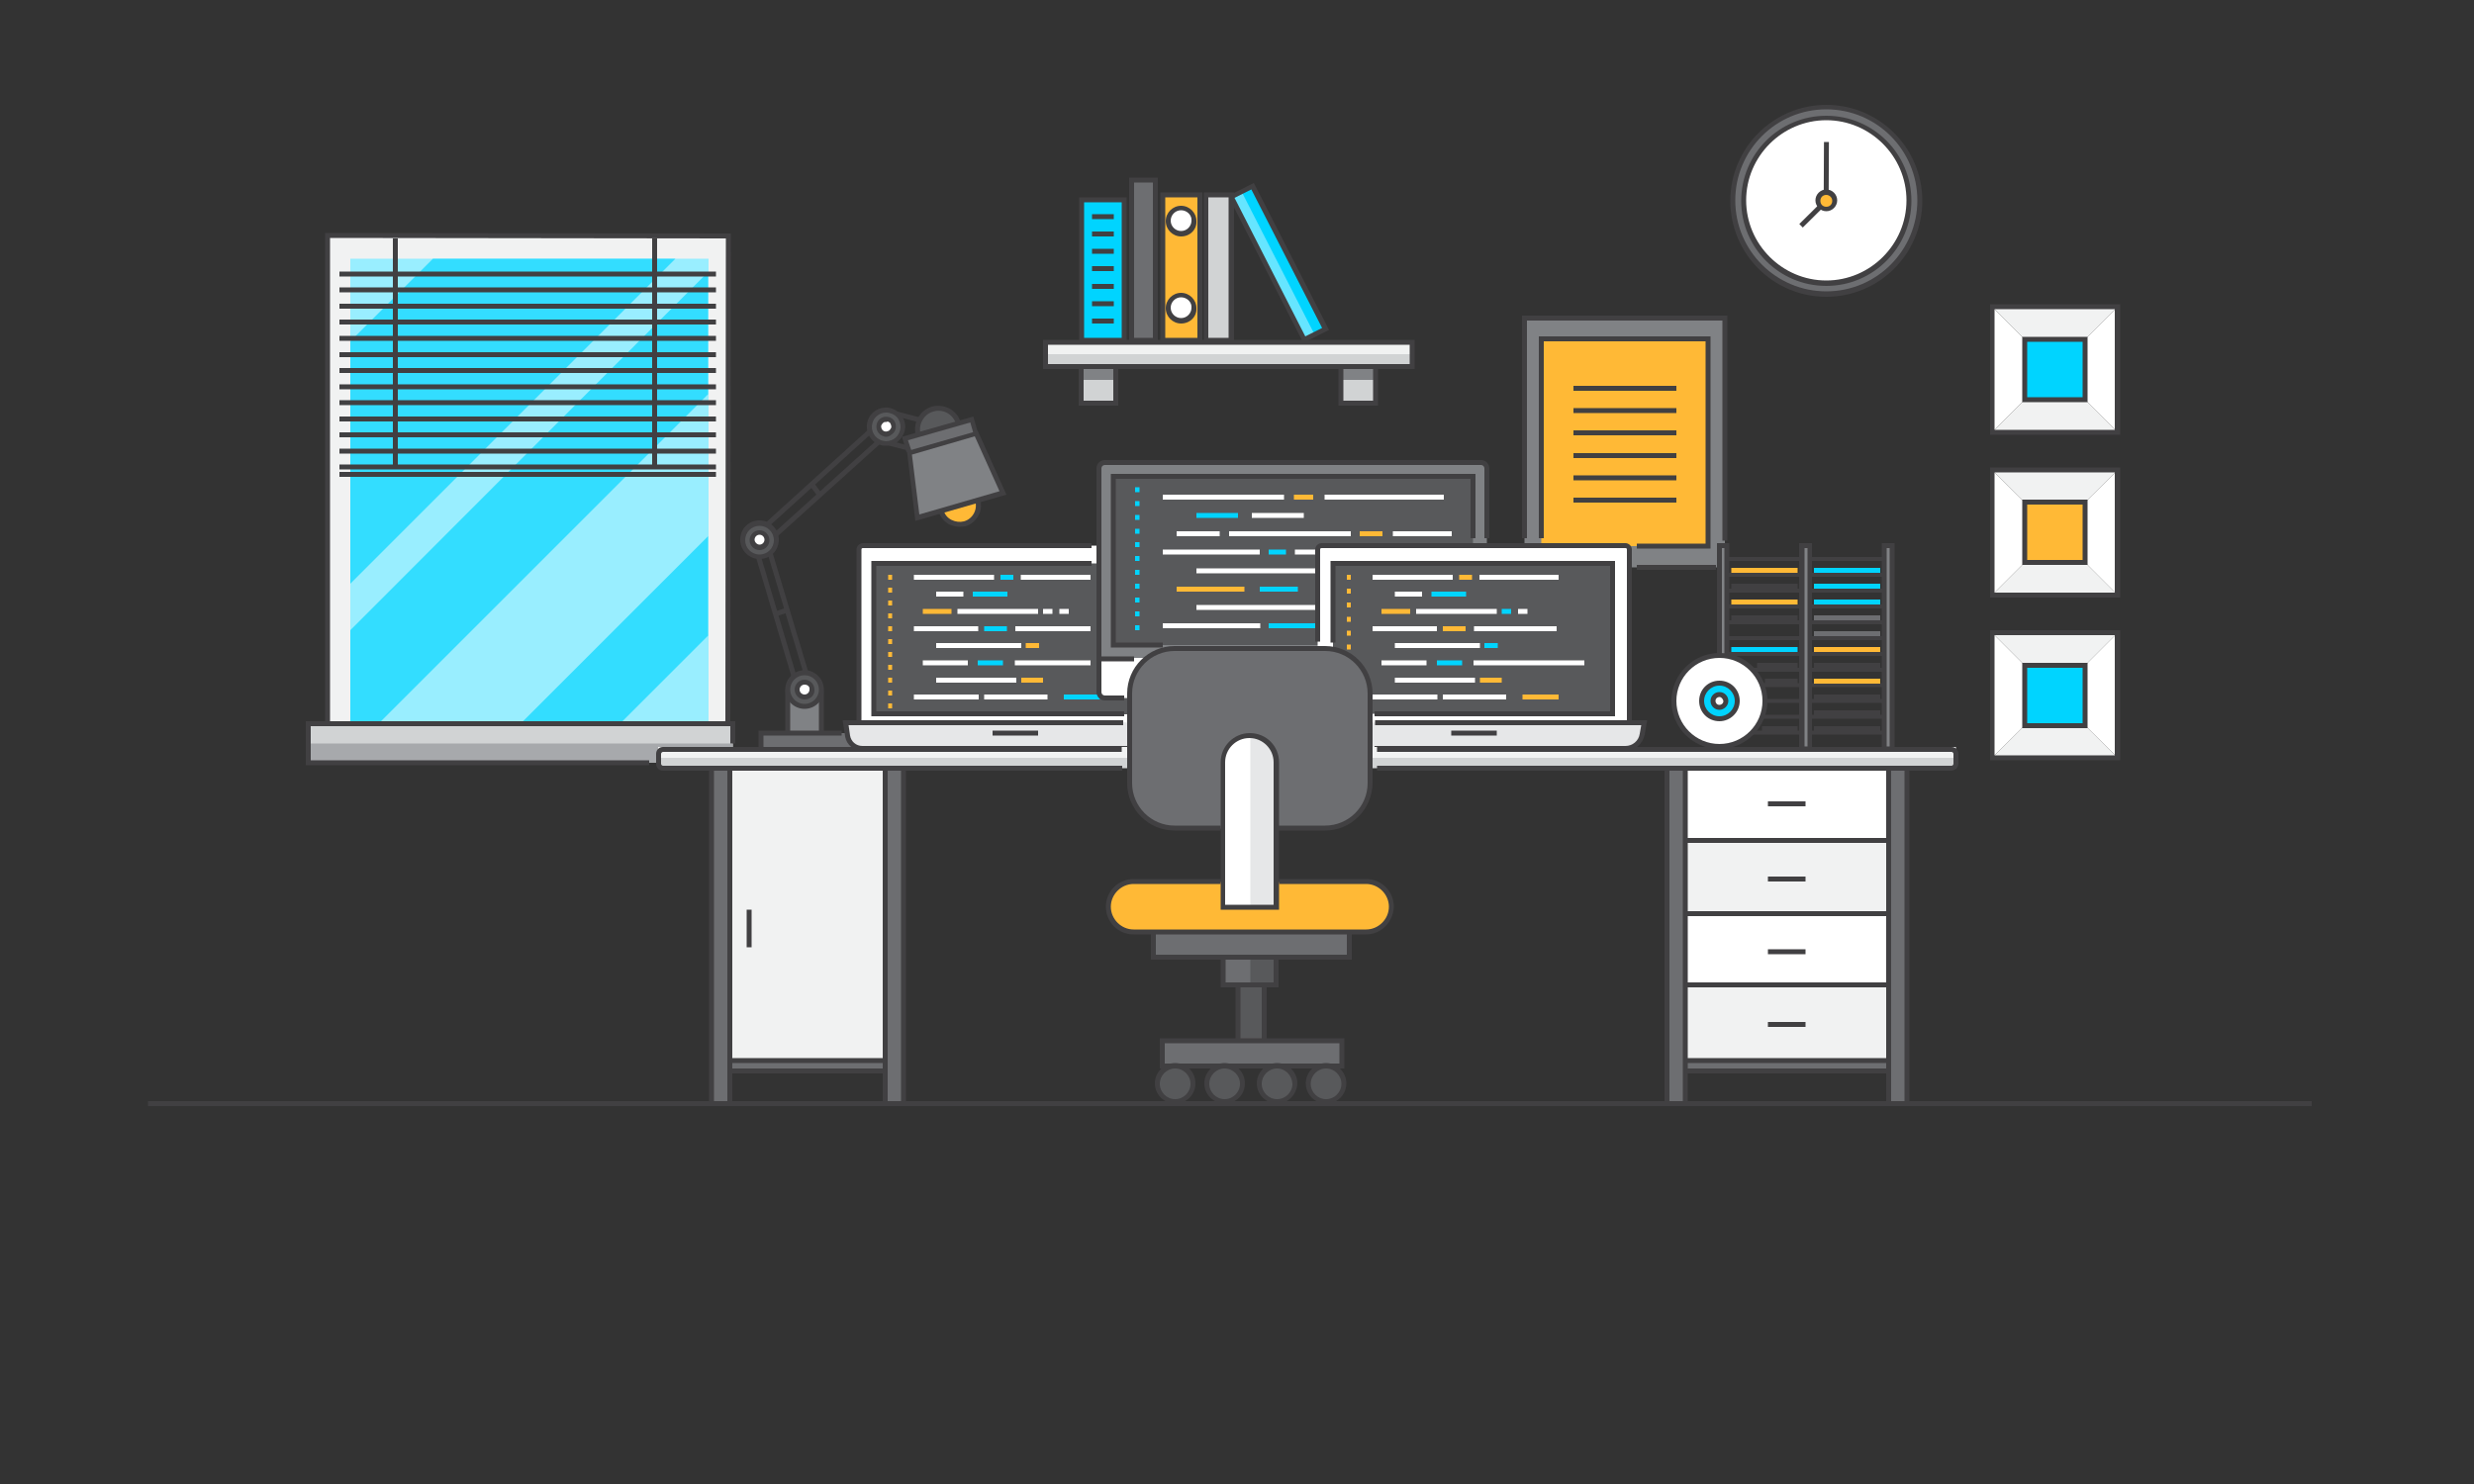 <?xml version="1.0" encoding="utf-8"?>
<!-- Generator: Adobe Illustrator 21.0.0, SVG Export Plug-In . SVG Version: 6.00 Build 0)  -->
<svg version="1.1" xmlns="http://www.w3.org/2000/svg" xmlns:xlink="http://www.w3.org/1999/xlink" x="0px" y="0px"
	 viewBox="0 0 500 300" style="enable-background:new 0 0 500 300;" xml:space="preserve">
<rect x="0" y="0" width="500" height="300" fill="#333333" stroke="none"/>
<style type="text/css">
	.st0{fill:#808285;}
	.st1{fill:#FFB936;}
	.st2{fill:#414042;}
	.st3{fill:#6D6E71;}
	.st4{fill:#58595B;}
	.st5{fill:#FFFFFF;}
	.st6{fill:#E6E7E8;}
	.st7{fill:#00D4FF;}
	.st8{fill:#D1D3D4;}
	.st9{fill:#A7A9AC;}
	.st10{fill:#F1F2F2;}
	.st11{fill:#99EEFF;}
	.st12{fill:#33DDFF;}
	.st13{fill:#66E5FF;}
</style>
<g id="Hardware">
	<g id="bg_1_">
	</g>
	<g id="graphic_1_">
	</g>
	<g id="text_1_">
	</g>
</g>
<g id="Software">
	<g id="bg">
	</g>
	<g id="graphic">
		<g id="XMLID_277_">
			<g>
				<rect x="308.1" y="64.3" class="st0" width="40.5" height="50.4"/>
			</g>
			<g>
				<rect x="311.5" y="68.5" class="st1" width="33.7" height="41.9"/>
			</g>
			<g id="XMLID_295_">
				<rect x="330.8" y="114.2" class="st2" width="16" height="1"/>
			</g>
			<g id="XMLID_285_">
				<polygon class="st2" points="349.1,109.3 348.1,109.3 348.1,64.8 308.6,64.8 308.6,108.8 307.6,108.8 307.6,63.8 349.1,63.8 
									"/>
			</g>
			<g id="XMLID_268_">
				<polygon class="st2" points="345.7,110.9 330.8,110.9 330.8,109.9 344.7,109.9 344.7,69 312,69 312,108.8 311,108.8 311,68 
					345.7,68 				"/>
			</g>
			<g id="XMLID_283_">
				<rect x="318" y="78" class="st2" width="20.8" height="1"/>
			</g>
			<g id="XMLID_282_">
				<rect x="318" y="82.5" class="st2" width="20.8" height="1"/>
			</g>
			<g id="XMLID_281_">
				<rect x="318" y="87" class="st2" width="20.8" height="1"/>
			</g>
			<g id="XMLID_280_">
				<rect x="318" y="91.6" class="st2" width="20.8" height="1"/>
			</g>
			<g id="XMLID_279_">
				<rect x="318" y="96.1" class="st2" width="20.8" height="1"/>
			</g>
			<g id="XMLID_278_">
				<rect x="318" y="100.6" class="st2" width="20.8" height="1"/>
			</g>
		</g>
		<g id="XMLID_120_">
			<g>
				<rect x="159.3" y="137.5" class="st0" width="6.7" height="12.1"/>
			</g>
			<g>
				<rect x="153.8" y="148.2" class="st3" width="18.7" height="2.9"/>
			</g>
			<g id="XMLID_202_">
				<path class="st2" d="M166.5,148.2h-1v-7.9c0-2.1-1.3-3.8-2.9-3.8c-1.6,0-2.9,1.7-2.9,3.8v7.9h-1v-7.9c0-2.6,1.8-4.8,3.9-4.8
					c2.2,0,3.9,2.1,3.9,4.8V148.2z"/>
			</g>
			<g id="XMLID_136_">
				
					<rect x="151.4" y="96.2" transform="matrix(0.741 -0.672 0.672 0.741 -22.114 136.139)" class="st2" width="28" height="1"/>
			</g>
			<g id="XMLID_135_">
				
					<rect x="153.1" y="98.2" transform="matrix(0.743 -0.67 0.67 0.743 -23.067 137.28)" class="st2" width="28" height="1"/>
			</g>
			<g id="XMLID_134_">
				
					<rect x="158.8" y="111.2" transform="matrix(0.958 -0.287 0.287 0.958 -28.881 51.028)" class="st2" width="1" height="25.3"/>
			</g>
			<g id="XMLID_133_">
				
					<rect x="156.3" y="112" transform="matrix(0.959 -0.285 0.285 0.959 -29.015 49.811)" class="st2" width="1" height="25.4"/>
			</g>
			<g id="XMLID_790_">
				<g>
					<circle class="st1" cx="194" cy="102.1" r="3.9"/>
				</g>
				<g>
					<circle class="st4" cx="189.7" cy="86.6" r="4.2"/>
				</g>
				<g>
					<polygon class="st3" points="196.4,84.8 182.9,88.7 183.8,92.1 197.6,88.5 					"/>
				</g>
				<g>
					<polygon class="st0" points="183.7,91.3 185.4,104.6 202.7,99.6 197.2,87.4 					"/>
				</g>
				<g id="XMLID_132_">
					<path class="st2" d="M193.9,106.5c-0.7,0-1.4-0.2-2.1-0.5c-1-0.6-1.8-1.5-2.1-2.6l1-0.3c0.2,0.9,0.8,1.6,1.6,2
						c0.8,0.4,1.7,0.5,2.5,0.3c1.8-0.5,2.8-2.4,2.3-4.1l1-0.3c0.3,1.1,0.2,2.3-0.4,3.3c-0.6,1-1.5,1.8-2.6,2.1
						C194.8,106.4,194.3,106.5,193.9,106.5z"/>
				</g>
				<g id="XMLID_131_">
					<polygon class="st2" points="183.2,91.4 182.3,88.3 196.7,84.2 197.6,87.3 196.7,87.5 196.1,85.4 183.5,89 184.2,91.1 					"/>
				</g>
				<g id="XMLID_130_">
					<path class="st2" d="M185,105.3l-1.7-14.1l14.3-4.1l5.8,12.9L185,105.3z M184.3,91.9l1.5,12.1l16.2-4.7l-5-11.1L184.3,91.9z"/>
				</g>
				<g id="XMLID_129_">
					<path class="st2" d="M185.1,88.1c-0.3-1.2-0.2-2.5,0.4-3.6c0.6-1.1,1.6-1.9,2.8-2.3c1.2-0.3,2.5-0.2,3.6,0.4
						c1.1,0.6,1.9,1.6,2.3,2.8l-1,0.3c-0.6-2-2.6-3.1-4.6-2.5c-1,0.3-1.7,0.9-2.2,1.8c-0.5,0.9-0.6,1.9-0.3,2.8L185.1,88.1z"/>
				</g>
			</g>
			<g id="XMLID_409_">
				
					<ellipse transform="matrix(0.251 -0.968 0.968 0.251 50.639 237.961)" class="st4" cx="179.1" cy="86.3" rx="3.4" ry="3.4"/>
			</g>
			<g id="XMLID_408_">
				<circle class="st4" cx="153.5" cy="109.1" r="3.4"/>
			</g>
			<g id="XMLID_406_">
				<circle class="st4" cx="162.6" cy="139.4" r="3.4"/>
			</g>
			<g id="XMLID_128_">
				<path class="st2" d="M179.1,90.1c-0.3,0-0.7,0-1-0.1c-2.1-0.5-3.3-2.7-2.8-4.7c0.5-2.1,2.7-3.3,4.7-2.8c1,0.3,1.8,0.9,2.4,1.8
					c0.5,0.9,0.7,1.9,0.4,2.9c-0.3,1-0.9,1.8-1.8,2.4C180.4,90,179.8,90.1,179.1,90.1z M179.1,83.4c-1.3,0-2.5,0.9-2.8,2.2
					c-0.4,1.5,0.5,3.1,2.1,3.5c1.5,0.4,3.1-0.5,3.5-2.1l0,0c0.2-0.7,0.1-1.5-0.3-2.2c-0.4-0.7-1-1.1-1.8-1.3
					C179.5,83.4,179.3,83.4,179.1,83.4z"/>
			</g>
			<g id="XMLID_412_">
				<ellipse transform="matrix(0.251 -0.968 0.968 0.251 50.632 237.954)" class="st5" cx="179.1" cy="86.3" rx="1.5" ry="1.5"/>
			</g>
			<g id="XMLID_411_">
				<circle class="st5" cx="153.5" cy="109.1" r="1.5"/>
			</g>
			<g id="XMLID_410_">
				<circle class="st5" cx="162.6" cy="139.4" r="1.5"/>
			</g>
			<g id="XMLID_816_">
				<path class="st2" d="M179.1,88.3c-0.2,0-0.3,0-0.5-0.1c-1.1-0.3-1.7-1.4-1.4-2.5c0.1-0.5,0.5-1,0.9-1.2c0.5-0.3,1-0.3,1.5-0.2
					c0.5,0.1,1,0.5,1.2,0.9c0.3,0.5,0.3,1,0.2,1.5c-0.1,0.5-0.5,1-0.9,1.2C179.8,88.2,179.4,88.3,179.1,88.3z M179.1,85.3
					c-0.2,0-0.4,0-0.5,0.1c-0.2,0.1-0.4,0.4-0.5,0.6c-0.1,0.5,0.2,1.1,0.7,1.2c0.3,0.1,0.5,0,0.8-0.1c0.2-0.1,0.4-0.4,0.5-0.6
					c0.1-0.3,0-0.5-0.1-0.8s-0.4-0.4-0.6-0.5C179.2,85.3,179.2,85.3,179.1,85.3z"/>
			</g>
			<g id="XMLID_204_">
				<path class="st2" d="M153.5,113c-2.1,0-3.9-1.7-3.9-3.9s1.7-3.9,3.9-3.9c2.1,0,3.9,1.7,3.9,3.9S155.7,113,153.5,113z
					 M153.5,106.3c-1.6,0-2.9,1.3-2.9,2.9c0,1.6,1.3,2.9,2.9,2.9c1.6,0,2.9-1.3,2.9-2.9C156.4,107.6,155.1,106.3,153.5,106.3z"/>
			</g>
			<g id="XMLID_203_">
				<path class="st2" d="M153.5,111.2c-1.1,0-2-0.9-2-2s0.9-2,2-2c1.1,0,2,0.9,2,2S154.6,111.2,153.5,111.2z M153.5,108.1
					c-0.6,0-1,0.5-1,1s0.5,1,1,1c0.6,0,1-0.5,1-1S154.1,108.1,153.5,108.1z"/>
			</g>
			<g id="XMLID_201_">
				<path class="st2" d="M162.6,143.3c-2.1,0-3.9-1.7-3.9-3.9c0-2.1,1.7-3.9,3.9-3.9c2.1,0,3.9,1.7,3.9,3.9
					C166.5,141.5,164.8,143.3,162.6,143.3z M162.6,136.5c-1.6,0-2.9,1.3-2.9,2.9c0,1.6,1.3,2.9,2.9,2.9c1.6,0,2.9-1.3,2.9-2.9
					C165.5,137.8,164.2,136.5,162.6,136.5z"/>
			</g>
			<g id="XMLID_127_">
				<path class="st2" d="M162.6,141.4c-1.1,0-2-0.9-2-2c0-1.1,0.9-2,2-2c1.1,0,2,0.9,2,2C164.7,140.5,163.8,141.4,162.6,141.4z
					 M162.6,138.4c-0.6,0-1,0.5-1,1c0,0.6,0.5,1,1,1c0.6,0,1-0.5,1-1C163.7,138.8,163.2,138.4,162.6,138.4z"/>
			</g>
			<g id="XMLID_126_">
				
					<rect x="164.3" y="97.7" transform="matrix(0.799 -0.602 0.602 0.799 -26.394 119.097)" class="st2" width="1" height="2.6"/>
			</g>
			<g id="XMLID_125_">
				
					<rect x="156.9" y="123.2" transform="matrix(0.945 -0.326 0.326 0.945 -31.715 58.33)" class="st2" width="2.4" height="1"/>
			</g>
			<g id="XMLID_124_">
				<polygon class="st2" points="154.3,151 153.3,151 153.3,147.7 170.1,147.7 170.1,148.7 154.3,148.7 				"/>
			</g>
			<g id="XMLID_123_">
				
					<rect x="181.1" y="88.1" transform="matrix(0.251 -0.968 0.968 0.251 48.883 243.263)" class="st2" width="1" height="3.8"/>
			</g>
			<g id="XMLID_122_">
				<rect x="183.1" y="81.9" transform="matrix(0.251 -0.968 0.968 0.251 55.919 240.869)" class="st2" width="1" height="4.7"/>
			</g>
		</g>
		<g id="XMLID_61_">
			<g>
				<path class="st5" d="M174.4,110.3c-0.4,0-0.8,0.4-0.8,0.8v35l60,0.1v-35.9H174.4z"/>
			</g>
			<g>
				<rect x="176.6" y="113.9" class="st4" width="52.5" height="30.5"/>
			</g>
			<g id="XMLID_60_">
				<polygon class="st2" points="227.2,144.8 176.1,144.8 176.1,113.4 220.6,113.4 220.6,114.4 177.1,114.4 177.1,143.8 
					227.2,143.8 				"/>
			</g>
			<g>
				<path class="st6" d="M230,146.1h-59.1l0.4,2.7c0.2,1.5,1.5,2.5,3,2.5h55.8L230,146.1z"/>
			</g>
			<g id="XMLID_45_">
				<path class="st2" d="M228.6,151.8h-54.3c-1.7,0-3.2-1.2-3.5-2.9l-0.5-3.3H227v1h-55.5l0.3,2.1c0.2,1.2,1.2,2.1,2.5,2.1h54.3
					V151.8z"/>
			</g>
			<g id="XMLID_44_">
				<rect x="184.7" y="116.2" class="st5" width="16.2" height="1"/>
			</g>
			<g id="XMLID_43_">
				<rect x="202.2" y="116.2" class="st7" width="2.6" height="1"/>
			</g>
			<g id="XMLID_42_">
				<rect x="206.3" y="116.2" class="st5" width="14.1" height="1"/>
			</g>
			<g id="XMLID_41_">
				<rect x="189.2" y="119.6" class="st5" width="5.5" height="1"/>
			</g>
			<g id="XMLID_40_">
				<rect x="196.6" y="119.6" class="st7" width="7" height="1"/>
			</g>
			<g id="XMLID_39_">
				<rect x="186.5" y="123.1" class="st1" width="5.8" height="1"/>
			</g>
			<g id="XMLID_38_">
				<rect x="193.5" y="123.1" class="st5" width="16.3" height="1"/>
			</g>
			<g id="XMLID_37_">
				<rect x="210.8" y="123.1" class="st5" width="1.9" height="1"/>
			</g>
			<g id="XMLID_36_">
				<rect x="214.1" y="123.1" class="st5" width="1.9" height="1"/>
			</g>
			<g id="XMLID_35_">
				<rect x="184.7" y="126.6" class="st5" width="13" height="1"/>
			</g>
			<g id="XMLID_34_">
				<rect x="198.9" y="126.6" class="st7" width="4.6" height="1"/>
			</g>
			<g id="XMLID_104_">
				<rect x="205.2" y="126.6" class="st5" width="15.2" height="1"/>
			</g>
			<g id="XMLID_103_">
				<rect x="186.5" y="133.5" class="st5" width="9.1" height="1"/>
			</g>
			<g id="XMLID_102_">
				<rect x="197.6" y="133.5" class="st7" width="5.1" height="1"/>
			</g>
			<g id="XMLID_31_">
				<rect x="205.1" y="133.5" class="st5" width="15.3" height="1"/>
			</g>
			<g id="XMLID_29_">
				<rect x="189.2" y="137" class="st5" width="16.2" height="1"/>
			</g>
			<g id="XMLID_28_">
				<rect x="206.4" y="137" class="st1" width="4.4" height="1"/>
			</g>
			<g id="XMLID_27_">
				<rect x="189.2" y="130" class="st5" width="17.2" height="1"/>
			</g>
			<g id="XMLID_26_">
				<rect x="207.3" y="130" class="st1" width="2.7" height="1"/>
			</g>
			<g id="XMLID_25_">
				<rect x="184.7" y="140.4" class="st5" width="13.1" height="1"/>
			</g>
			<g id="XMLID_24_">
				<rect x="198.9" y="140.4" class="st5" width="12.8" height="1"/>
			</g>
			<g id="XMLID_23_">
				<rect x="215" y="140.4" class="st7" width="7.3" height="1"/>
			</g>
			<g id="XMLID_21_">
				<rect x="200.6" y="147.7" class="st2" width="9.2" height="1"/>
			</g>
			<g id="XMLID_20_">
				<path class="st2" d="M174.1,146.1h-1v-35c0-0.7,0.6-1.3,1.3-1.3h46.2v1h-46.2c-0.2,0-0.3,0.1-0.3,0.3V146.1z"/>
			</g>
			<g id="XMLID_91_">
				<rect x="179.5" y="116.2" class="st1" width="0.8" height="1"/>
			</g>
			<g id="XMLID_90_">
				<rect x="179.5" y="118.8" class="st1" width="0.8" height="1"/>
			</g>
			<g id="XMLID_19_">
				<rect x="179.5" y="121.4" class="st1" width="0.8" height="1"/>
			</g>
			<g id="XMLID_88_">
				<rect x="179.5" y="124" class="st1" width="0.8" height="1"/>
			</g>
			<g id="XMLID_87_">
				<rect x="179.5" y="126.6" class="st1" width="0.8" height="1"/>
			</g>
			<g id="XMLID_86_">
				<rect x="179.5" y="129.2" class="st1" width="0.8" height="1"/>
			</g>
			<g id="XMLID_85_">
				<rect x="179.5" y="131.8" class="st1" width="0.8" height="1"/>
			</g>
			<g id="XMLID_18_">
				<rect x="179.5" y="134.4" class="st1" width="0.8" height="1"/>
			</g>
			<g id="XMLID_67_">
				<rect x="179.5" y="137" class="st1" width="0.8" height="1"/>
			</g>
			<g id="XMLID_17_">
				<rect x="179.5" y="139.6" class="st1" width="0.8" height="1"/>
			</g>
			<g id="XMLID_62_">
				<rect x="179.5" y="142.2" class="st1" width="0.8" height="1"/>
			</g>
		</g>
		<g id="XMLID_156_">
			<g>
				<path class="st5" d="M246,141.1h-22c-1,0-1.8-0.8-1.8-1.8v-6.1H246V141.1z"/>
			</g>
			<g>
				<path class="st0" d="M299.3,93.4h-76c-0.7,0-1.2,0.6-1.2,1.2v37.2c0,0.7,0.6,1.2,1.2,1.2h4.9h72.3V94.7
					C300.6,94,300,93.4,299.3,93.4z"/>
			</g>
			<g>
				<polygon class="st4" points="225,96.3 225,130.4 235,130.4 297.7,130.4 297.7,96.3 				"/>
			</g>
			<g id="XMLID_16_">
				<polygon class="st2" points="235,130.9 224.5,130.9 224.5,95.8 298.2,95.8 298.2,108.8 297.2,108.8 297.2,96.8 225.5,96.8 
					225.5,129.9 235,129.9 				"/>
			</g>
			<g id="XMLID_15_">
				<path class="st2" d="M227.2,141.6h-3.9c-1,0-1.7-0.8-1.7-1.7V94.7c0-1,0.8-1.7,1.7-1.7h76c1,0,1.7,0.8,1.7,1.7v14.1h-1V94.7
					c0-0.4-0.3-0.7-0.7-0.7h-76c-0.4,0-0.7,0.3-0.7,0.7v45.2c0,0.4,0.3,0.7,0.7,0.7h3.9V141.6z"/>
			</g>
			<g id="XMLID_157_">
				<rect x="222.1" y="132.7" class="st2" width="7.1" height="1"/>
			</g>
		</g>
		<g id="XMLID_48_">
			<g id="XMLID_83_">
				<rect x="235" y="100" class="st5" width="24.5" height="1"/>
			</g>
			<g id="XMLID_82_">
				<rect x="261.5" y="100" class="st1" width="3.9" height="1"/>
			</g>
			<g id="XMLID_81_">
				<rect x="267.7" y="100" class="st5" width="24.1" height="1"/>
			</g>
			<g id="XMLID_80_">
				<rect x="241.8" y="103.7" class="st7" width="8.4" height="1"/>
			</g>
			<g id="XMLID_14_">
				<rect x="253" y="103.7" class="st5" width="10.5" height="1"/>
			</g>
			<g id="XMLID_13_">
				<rect x="237.8" y="107.4" class="st5" width="8.7" height="1"/>
			</g>
			<g id="XMLID_12_">
				<rect x="248.4" y="107.4" class="st5" width="24.6" height="1"/>
			</g>
			<g id="XMLID_11_">
				<rect x="274.8" y="107.4" class="st1" width="4.6" height="1"/>
			</g>
			<g id="XMLID_10_">
				<rect x="281.5" y="107.4" class="st5" width="11.9" height="1"/>
			</g>
			<g id="XMLID_74_">
				<rect x="235" y="111.1" class="st5" width="19.6" height="1"/>
			</g>
			<g id="XMLID_73_">
				<rect x="256.4" y="111.1" class="st7" width="3.5" height="1"/>
			</g>
			<g id="XMLID_72_">
				<rect x="261.7" y="111.1" class="st5" width="4.8" height="1"/>
			</g>
			<g id="XMLID_71_">
				<rect x="237.8" y="118.6" class="st1" width="13.7" height="1"/>
			</g>
			<g id="XMLID_70_">
				<rect x="254.6" y="118.6" class="st7" width="7.7" height="1"/>
			</g>
			<g id="XMLID_69_">
				<rect x="265.8" y="118.6" class="st5" width="2" height="1"/>
			</g>
			<g id="XMLID_68_">
				<rect x="241.8" y="122.3" class="st5" width="24.5" height="1"/>
			</g>
			<g id="XMLID_66_">
				<rect x="241.8" y="114.9" class="st5" width="25.9" height="1"/>
			</g>
			<g id="XMLID_64_">
				<rect x="235" y="126" class="st5" width="19.7" height="1"/>
			</g>
			<g id="XMLID_63_">
				<rect x="256.4" y="126" class="st7" width="10.4" height="1"/>
			</g>
			<g id="XMLID_9_">
				<rect x="229.4" y="98.5" class="st7" width="0.9" height="1"/>
			</g>
			<g id="XMLID_58_">
				<rect x="229.4" y="101.3" class="st7" width="0.9" height="1"/>
			</g>
			<g id="XMLID_57_">
				<rect x="229.4" y="104.1" class="st7" width="0.9" height="1"/>
			</g>
			<g id="XMLID_56_">
				<rect x="229.4" y="106.9" class="st7" width="0.9" height="1"/>
			</g>
			<g id="XMLID_55_">
				<rect x="229.4" y="109.6" class="st7" width="0.9" height="1"/>
			</g>
			<g id="XMLID_54_">
				<rect x="229.4" y="112.4" class="st7" width="0.9" height="1"/>
			</g>
			<g id="XMLID_53_">
				<rect x="229.4" y="115.2" class="st7" width="0.9" height="1"/>
			</g>
			<g id="XMLID_52_">
				<rect x="229.4" y="118" class="st7" width="0.9" height="1"/>
			</g>
			<g id="XMLID_51_">
				<rect x="229.4" y="120.8" class="st7" width="0.9" height="1"/>
			</g>
			<g id="XMLID_50_">
				<rect x="229.4" y="123.6" class="st7" width="0.9" height="1"/>
			</g>
			<g id="XMLID_49_">
				<rect x="229.4" y="126.4" class="st7" width="0.9" height="1"/>
			</g>
		</g>
		<g id="XMLID_163_">
			<g>
				<path class="st5" d="M328.5,110.3h-61.4c-0.4,0-0.8,0.4-0.8,0.8v35.1l63-0.1v-35C329.3,110.7,328.9,110.3,328.5,110.3z"/>
			</g>
			<g>
				<polygon class="st4" points="269.4,113.9 269.4,131.4 276.8,144.3 325.9,144.3 325.9,113.9 				"/>
			</g>
			<g id="XMLID_351_">
				<polygon class="st2" points="326.4,144.8 277.8,144.8 277.8,143.8 325.4,143.8 325.4,114.4 269.9,114.4 269.9,129.9 
					268.9,129.9 268.9,113.4 326.4,113.4 				"/>
			</g>
			<g>
				<path class="st6" d="M276.8,146.1l-0.1,5.2h51.7c1.7,0,3.1-1.2,3.4-2.9l0.4-2.3H276.8z"/>
			</g>
			<g id="XMLID_199_">
				<path class="st2" d="M328.5,151.8h-50.7v-1h50.7c1.4,0,2.7-1,2.9-2.5l0.3-1.7h-53.8v-1h55l-0.5,2.9
					C332,150.4,330.4,151.8,328.5,151.8z"/>
			</g>
			<g id="XMLID_8_">
				<rect x="277.4" y="116.2" class="st5" width="16.2" height="1"/>
			</g>
			<g id="XMLID_197_">
				<rect x="294.9" y="116.2" class="st1" width="2.6" height="1"/>
			</g>
			<g id="XMLID_196_">
				<rect x="299" y="116.2" class="st5" width="16" height="1"/>
			</g>
			<g id="XMLID_195_">
				<rect x="281.9" y="119.6" class="st5" width="5.5" height="1"/>
			</g>
			<g id="XMLID_194_">
				<rect x="289.3" y="119.6" class="st7" width="7" height="1"/>
			</g>
			<g id="XMLID_193_">
				<rect x="279.2" y="123.1" class="st1" width="5.8" height="1"/>
			</g>
			<g id="XMLID_192_">
				<rect x="286.2" y="123.1" class="st5" width="16.3" height="1"/>
			</g>
			<g id="XMLID_191_">
				<rect x="303.5" y="123.1" class="st7" width="1.9" height="1"/>
			</g>
			<g id="XMLID_190_">
				<rect x="306.8" y="123.1" class="st5" width="1.9" height="1"/>
			</g>
			<g id="XMLID_189_">
				<rect x="277.4" y="126.6" class="st5" width="13" height="1"/>
			</g>
			<g id="XMLID_188_">
				<rect x="291.6" y="126.6" class="st1" width="4.6" height="1"/>
			</g>
			<g id="XMLID_187_">
				<rect x="297.9" y="126.6" class="st5" width="16.7" height="1"/>
			</g>
			<g id="XMLID_186_">
				<rect x="279.2" y="133.5" class="st5" width="9.1" height="1"/>
			</g>
			<g id="XMLID_185_">
				<rect x="290.4" y="133.5" class="st7" width="5.1" height="1"/>
			</g>
			<g id="XMLID_184_">
				<rect x="297.8" y="133.5" class="st5" width="22.4" height="1"/>
			</g>
			<g id="XMLID_183_">
				<rect x="281.9" y="137" class="st5" width="16.2" height="1"/>
			</g>
			<g id="XMLID_182_">
				<rect x="299.1" y="137" class="st1" width="4.4" height="1"/>
			</g>
			<g id="XMLID_2_">
				<rect x="281.9" y="130" class="st5" width="17.2" height="1"/>
			</g>
			<g id="XMLID_180_">
				<rect x="300" y="130" class="st7" width="2.7" height="1"/>
			</g>
			<g id="XMLID_179_">
				<rect x="277.4" y="140.4" class="st5" width="13.1" height="1"/>
			</g>
			<g id="XMLID_178_">
				<rect x="291.6" y="140.4" class="st5" width="12.8" height="1"/>
			</g>
			<g id="XMLID_177_">
				<rect x="307.7" y="140.4" class="st1" width="7.3" height="1"/>
			</g>
			<g id="XMLID_176_">
				<rect x="293.3" y="147.7" class="st2" width="9.2" height="1"/>
			</g>
			<g id="XMLID_175_">
				<path class="st2" d="M329.8,146.1h-1v-35c0-0.2-0.1-0.3-0.3-0.3h-61.4c-0.2,0-0.3,0.1-0.3,0.3v18.6h-1v-18.6
					c0-0.7,0.6-1.3,1.3-1.3h61.4c0.7,0,1.3,0.6,1.3,1.3V146.1z"/>
			</g>
			<g id="XMLID_1_">
				<rect x="272.2" y="116.2" class="st1" width="0.8" height="1"/>
			</g>
			<g id="XMLID_173_">
				<rect x="272.2" y="119" class="st1" width="0.8" height="1"/>
			</g>
			<g id="XMLID_172_">
				<rect x="272.2" y="121.8" class="st1" width="0.8" height="1"/>
			</g>
			<g id="XMLID_171_">
				<rect x="272.2" y="124.7" class="st1" width="0.8" height="1"/>
			</g>
			<g id="XMLID_170_">
				<rect x="272.2" y="127.5" class="st1" width="0.8" height="1"/>
			</g>
			<g id="XMLID_169_">
				<rect x="272.2" y="130.3" class="st1" width="0.8" height="1"/>
			</g>
			<g id="XMLID_407_">
				<rect x="272.2" y="133.2" class="st1" width="0.8" height="1"/>
			</g>
		</g>
		<g id="XMLID_137_">
			<g>
				<rect x="62.3" y="146.3" class="st8" width="85.8" height="7.9"/>
			</g>
			<g>
				<rect x="62.3" y="150.3" class="st9" width="85.8" height="3.9"/>
			</g>
			<g>
				<polygon class="st10" points="66.2,47.6 66.2,146.3 147.1,146.3 147.2,47.7 				"/>
			</g>
			<g>
				<rect x="70.8" y="52.3" class="st11" width="72.4" height="94"/>
			</g>
			<g>
				<g>
					<polygon class="st12" points="143.1,128.5 143.1,108.4 105.2,146.3 125.3,146.3 					"/>
				</g>
				<g>
					<polygon class="st12" points="143.1,55 70.8,127.4 70.8,146.3 76.5,146.3 143.1,79.7 					"/>
				</g>
				<g>
					<polygon class="st12" points="87.5,52.3 70.8,69 70.8,118 136.5,52.3 					"/>
				</g>
			</g>
			<g id="XMLID_321_">
				<polygon class="st2" points="66.7,146.3 65.7,146.3 65.7,47.1 147.7,47.2 147.6,146.1 146.6,146.1 146.7,48.2 66.7,48.1 				"/>
			</g>
			<g id="XMLID_270_">
				<rect x="68.6" y="54.9" class="st2" width="76.1" height="1"/>
			</g>
			<g id="XMLID_269_">
				<rect x="68.6" y="58.1" class="st2" width="76.1" height="1"/>
			</g>
			<g id="XMLID_271_">
				<rect x="68.6" y="61.4" class="st2" width="76.1" height="1"/>
			</g>
			<g id="XMLID_273_">
				<rect x="68.6" y="64.6" class="st2" width="76.1" height="1"/>
			</g>
			<g id="XMLID_274_">
				<rect x="68.6" y="67.9" class="st2" width="76.1" height="1"/>
			</g>
			<g id="XMLID_276_">
				<rect x="68.6" y="71.2" class="st2" width="76.1" height="1"/>
			</g>
			<g id="XMLID_286_">
				<rect x="68.6" y="74.4" class="st2" width="76.1" height="1"/>
			</g>
			<g id="XMLID_287_">
				<rect x="68.6" y="77.7" class="st2" width="76.1" height="1"/>
			</g>
			<g id="XMLID_288_">
				<rect x="68.6" y="80.9" class="st2" width="76.1" height="1"/>
			</g>
			<g id="XMLID_289_">
				<rect x="68.6" y="84.2" class="st2" width="76.1" height="1"/>
			</g>
			<g id="XMLID_290_">
				<rect x="68.6" y="87.4" class="st2" width="76.1" height="1"/>
			</g>
			<g id="XMLID_291_">
				<rect x="68.6" y="90.7" class="st2" width="76.1" height="1"/>
			</g>
			<g id="XMLID_292_">
				<rect x="68.6" y="93.9" class="st2" width="76.1" height="1"/>
			</g>
			<g id="XMLID_413_">
				<rect x="68.6" y="95.4" class="st2" width="76.1" height="1"/>
			</g>
			<g id="XMLID_294_">
				<rect x="79.4" y="48.2" class="st2" width="1" height="46.5"/>
			</g>
			<g id="XMLID_293_">
				<rect x="131.8" y="48.2" class="st2" width="1" height="46.5"/>
			</g>
			<g>
				<polygon class="st2" points="131.2,154.7 61.8,154.7 61.8,145.8 148.6,145.8 148.6,150.3 147.6,150.3 147.6,146.8 62.8,146.8 
					62.8,153.7 131.2,153.7 				"/>
			</g>
		</g>
		<g id="XMLID_323_">
			<g>
				<rect x="340.4" y="155.4" class="st5" width="41.3" height="14.9"/>
			</g>
			<g>
				<rect x="340.4" y="170.1" class="st10" width="41.3" height="14.9"/>
			</g>
			<g>
				<rect x="340.4" y="184.8" class="st5" width="41.3" height="14.9"/>
			</g>
			<g>
				<rect x="340.4" y="199.5" class="st10" width="41.3" height="14.9"/>
			</g>
			<g>
				<rect x="340.6" y="214.4" class="st3" width="41.1" height="2.1"/>
			</g>
			<g>
				<rect x="147.5" y="155.3" class="st10" width="31.3" height="59.2"/>
			</g>
			<g>
				<rect x="147.5" y="214.4" class="st3" width="31.4" height="2.1"/>
			</g>
			<g>
				<rect x="143.8" y="155.3" class="st3" width="3.7" height="67.4"/>
			</g>
			<g>
				<rect x="178.8" y="155.3" class="st3" width="3.7" height="67.4"/>
			</g>
			<g>
				<rect x="336.8" y="155.3" class="st3" width="3.7" height="67.4"/>
			</g>
			<g>
				<rect x="381.8" y="155.3" class="st3" width="3.7" height="67.4"/>
			</g>
			<g>
				<rect x="133" y="151" class="st10" width="262.3" height="4.2"/>
			</g>
			<g>
				<rect x="133" y="153.2" class="st8" width="262.3" height="2.1"/>
			</g>
			<g id="XMLID_345_">
				<path class="st2" d="M394.3,155.8H278.3v-1h116.1c0.2,0,0.4-0.2,0.4-0.4v-2c0-0.2-0.2-0.4-0.4-0.4H278.3v-1h116.1
					c0.8,0,1.4,0.6,1.4,1.4v2C395.8,155.1,395.1,155.8,394.3,155.8z"/>
			</g>
			<g id="XMLID_344_">
				<path class="st2" d="M226.8,155.8H134c-0.8,0-1.4-0.6-1.4-1.4v-2c0-0.8,0.6-1.4,1.4-1.4h92.7v1H134c-0.2,0-0.4,0.2-0.4,0.4v2
					c0,0.2,0.2,0.4,0.4,0.4h92.8V155.8z"/>
			</g>
			<g id="XMLID_343_">
				<rect x="143.3" y="155.3" class="st2" width="1" height="67.4"/>
			</g>
			<g id="XMLID_342_">
				<rect x="147" y="155.3" class="st2" width="1" height="67.4"/>
			</g>
			<g id="XMLID_341_">
				<rect x="178.4" y="155.3" class="st2" width="1" height="67.4"/>
			</g>
			<g id="XMLID_340_">
				<rect x="182.1" y="155.3" class="st2" width="1" height="67.4"/>
			</g>
			<g id="XMLID_339_">
				<rect x="336.4" y="155.3" class="st2" width="1" height="67.4"/>
			</g>
			<g id="XMLID_338_">
				<rect x="340.1" y="155.3" class="st2" width="1" height="67.4"/>
			</g>
			<g id="XMLID_337_">
				<rect x="381.2" y="155.3" class="st2" width="1" height="67.4"/>
			</g>
			<g id="XMLID_336_">
				<rect x="384.9" y="155.3" class="st2" width="1" height="67.4"/>
			</g>
			<g id="XMLID_335_">
				<rect x="340.6" y="169.4" class="st2" width="41.1" height="1"/>
			</g>
			<g id="XMLID_334_">
				<rect x="340.6" y="184.2" class="st2" width="41.1" height="1"/>
			</g>
			<g id="XMLID_333_">
				<rect x="340.6" y="198.6" class="st2" width="41.1" height="1"/>
			</g>
			<g id="XMLID_332_">
				<rect x="340.6" y="213.9" class="st2" width="41.1" height="1"/>
			</g>
			<g id="XMLID_331_">
				<rect x="147.5" y="213.9" class="st2" width="31.4" height="1"/>
			</g>
			<g id="XMLID_330_">
				<rect x="340.6" y="216" class="st2" width="41.1" height="1"/>
			</g>
			<g id="XMLID_329_">
				<rect x="147.5" y="216" class="st2" width="31.4" height="1"/>
			</g>
			<g id="XMLID_328_">
				<rect x="357.3" y="162" class="st2" width="7.6" height="1"/>
			</g>
			<g id="XMLID_327_">
				<rect x="150.9" y="183.9" class="st2" width="1" height="7.6"/>
			</g>
			<g id="XMLID_326_">
				<rect x="357.3" y="177.2" class="st2" width="7.6" height="1"/>
			</g>
			<g id="XMLID_325_">
				<rect x="357.3" y="191.9" class="st2" width="7.6" height="1"/>
			</g>
			<g id="XMLID_324_">
				<rect x="357.3" y="206.6" class="st2" width="7.6" height="1"/>
			</g>
		</g>
		<g id="XMLID_5_">
			<rect x="29.9" y="222.6" class="st2" width="437.3" height="1"/>
		</g>
		<g id="XMLID_350_">
			<g>
				<rect x="347.5" y="110.3" class="st0" width="1.6" height="29.6"/>
			</g>
			<g>
				<rect x="381" y="110.3" class="st0" width="1.6" height="41.1"/>
			</g>
			<g>
				<rect x="364" y="110.3" class="st0" width="1.6" height="41.1"/>
			</g>
			<g id="XMLID_399_">
				<polygon class="st2" points="349.5,132.6 348.5,132.6 348.5,110.8 348,110.8 348,132.6 347,132.6 347,109.8 349.5,109.8 				"/>
			</g>
			<g id="XMLID_398_">
				<path class="st2" d="M366.2,151.9h-2.6v-42.1h2.6V151.9z M364.7,150.9h0.6v-40.1h-0.6V150.9z"/>
			</g>
			<g id="XMLID_397_">
				<path class="st2" d="M382.9,151.9h-2.6v-42.1h2.6V151.9z M381.3,150.9h0.6v-40.1h-0.6V150.9z"/>
			</g>
			<g id="XMLID_396_">
				<rect x="349" y="112.6" class="st2" width="15.1" height="0.8"/>
			</g>
			<g id="XMLID_395_">
				<rect x="349" y="115.8" class="st2" width="15.1" height="0.8"/>
			</g>
			<g id="XMLID_394_">
				<rect x="349" y="119" class="st2" width="15.1" height="0.8"/>
			</g>
			<g id="XMLID_393_">
				<rect x="349" y="122.2" class="st2" width="15.1" height="0.8"/>
			</g>
			<g id="XMLID_392_">
				<rect x="349" y="125.4" class="st2" width="15.1" height="0.8"/>
			</g>
			<g id="XMLID_391_">
				<rect x="349" y="128.6" class="st2" width="15.1" height="0.8"/>
			</g>
			<g id="XMLID_388_">
				<rect x="349" y="131.8" class="st2" width="15.1" height="0.8"/>
			</g>
			<g id="XMLID_387_">
				<rect x="354" y="135" class="st2" width="10.2" height="0.8"/>
			</g>
			<g id="XMLID_386_">
				<rect x="356.1" y="138.1" class="st2" width="8" height="0.8"/>
			</g>
			<g id="XMLID_385_">
				<rect x="356.7" y="141.3" class="st2" width="7.5" height="0.8"/>
			</g>
			<g id="XMLID_384_">
				<rect x="356.1" y="144.5" class="st2" width="8" height="0.8"/>
			</g>
			<g id="XMLID_383_">
				<rect x="354" y="147.7" class="st2" width="10.2" height="0.8"/>
			</g>
			<g id="XMLID_382_">
				<rect x="365.7" y="112.6" class="st2" width="15.2" height="0.8"/>
			</g>
			<g id="XMLID_381_">
				<rect x="365.7" y="115.8" class="st2" width="14.9" height="0.8"/>
			</g>
			<g id="XMLID_380_">
				<rect x="365.7" y="119" class="st2" width="15.2" height="0.8"/>
			</g>
			<g id="XMLID_379_">
				<rect x="365.7" y="122.2" class="st2" width="15.2" height="0.8"/>
			</g>
			<g id="XMLID_378_">
				<rect x="365.7" y="125.4" class="st2" width="15.2" height="0.8"/>
			</g>
			<g id="XMLID_377_">
				<rect x="365.7" y="128.6" class="st2" width="15.2" height="0.8"/>
			</g>
			<g id="XMLID_376_">
				<rect x="365.7" y="131.8" class="st2" width="15.2" height="0.8"/>
			</g>
			<g id="XMLID_375_">
				<rect x="365.7" y="135" class="st2" width="15.2" height="0.8"/>
			</g>
			<g id="XMLID_374_">
				<rect x="365.7" y="138.1" class="st2" width="15.2" height="0.8"/>
			</g>
			<g id="XMLID_373_">
				<rect x="365.7" y="141.3" class="st2" width="15.2" height="0.8"/>
			</g>
			<g id="XMLID_372_">
				<rect x="365.7" y="144.5" class="st2" width="15.2" height="0.8"/>
			</g>
			<g id="XMLID_371_">
				<rect x="365.7" y="147.7" class="st2" width="15.2" height="0.8"/>
			</g>
			<g id="XMLID_370_">
				<rect x="349.9" y="114.8" class="st1" width="13.4" height="1"/>
			</g>
			<g id="XMLID_369_">
				<rect x="349.9" y="118" class="st2" width="13.4" height="1"/>
			</g>
			<g id="XMLID_368_">
				<rect x="349.9" y="121.2" class="st1" width="13.4" height="1"/>
			</g>
			<g id="XMLID_367_">
				<rect x="349.9" y="124.4" class="st2" width="13.4" height="1"/>
			</g>
			<g id="XMLID_366_">
				<rect x="349.9" y="130.8" class="st7" width="13.4" height="1"/>
			</g>
			<g id="XMLID_365_">
				<rect x="355.1" y="134" class="st2" width="8.2" height="1"/>
			</g>
			<g id="XMLID_364_">
				<rect x="356.7" y="137.2" class="st2" width="6.6" height="1"/>
			</g>
			<g id="XMLID_363_">
				<rect x="356.1" y="146.8" class="st2" width="7.2" height="1"/>
			</g>
			<g id="XMLID_362_">
				<rect x="366.6" y="114.8" class="st7" width="13.4" height="1"/>
			</g>
			<g id="XMLID_361_">
				<rect x="366.6" y="118" class="st7" width="13.4" height="1"/>
			</g>
			<g id="XMLID_360_">
				<rect x="366.6" y="121.2" class="st7" width="13.4" height="1"/>
			</g>
			<g id="XMLID_359_">
				<rect x="366.6" y="124.4" class="st3" width="13.4" height="1"/>
			</g>
			<g id="XMLID_358_">
				<rect x="366.6" y="127.6" class="st3" width="13.4" height="1"/>
			</g>
			<g id="XMLID_357_">
				<rect x="366.6" y="130.8" class="st1" width="13.4" height="1"/>
			</g>
			<g id="XMLID_356_">
				<rect x="366.6" y="134" class="st2" width="13.4" height="1"/>
			</g>
			<g id="XMLID_355_">
				<rect x="366.6" y="137.2" class="st1" width="13.4" height="1"/>
			</g>
			<g id="XMLID_354_">
				<rect x="366.6" y="140.4" class="st2" width="13.4" height="1"/>
			</g>
			<g id="XMLID_353_">
				<rect x="366.6" y="143.6" class="st2" width="13.4" height="1"/>
			</g>
			<g id="XMLID_352_">
				<rect x="366.6" y="146.8" class="st2" width="13.4" height="1"/>
			</g>
		</g>
		<g id="XMLID_346_">
			<g id="XMLID_138_">
				<circle class="st5" cx="347.5" cy="141.7" r="9.2"/>
			</g>
			<g id="XMLID_349_">
				<path class="st2" d="M347.5,151.4c-5.4,0-9.7-4.4-9.7-9.7s4.4-9.7,9.7-9.7c5.4,0,9.7,4.4,9.7,9.7S352.8,151.4,347.5,151.4z
					 M347.5,133c-4.8,0-8.7,3.9-8.7,8.7s3.9,8.7,8.7,8.7s8.7-3.9,8.7-8.7S352.3,133,347.5,133z"/>
			</g>
			<g id="XMLID_266_">
				<circle class="st7" cx="347.5" cy="141.7" r="3.6"/>
			</g>
			<g id="XMLID_348_">
				<path class="st2" d="M347.5,145.8c-2.3,0-4.1-1.8-4.1-4.1s1.8-4.1,4.1-4.1c2.3,0,4.1,1.8,4.1,4.1S349.7,145.8,347.5,145.8z
					 M347.5,138.6c-1.7,0-3.1,1.4-3.1,3.1s1.4,3.1,3.1,3.1c1.7,0,3.1-1.4,3.1-3.1S349.2,138.6,347.5,138.6z"/>
			</g>
			<g id="XMLID_322_">
				<circle class="st5" cx="347.5" cy="141.7" r="1.3"/>
			</g>
			<g id="XMLID_347_">
				<path class="st2" d="M347.5,143.5c-1,0-1.8-0.8-1.8-1.8s0.8-1.8,1.8-1.8c1,0,1.8,0.8,1.8,1.8S348.4,143.5,347.5,143.5z
					 M347.5,140.9c-0.4,0-0.8,0.3-0.8,0.8c0,0.4,0.3,0.8,0.8,0.8c0.4,0,0.8-0.3,0.8-0.8C348.2,141.3,347.9,140.9,347.5,140.9z"/>
			</g>
		</g>
		<g id="XMLID_146_">
			<g id="XMLID_418_">
				<circle class="st3" cx="369.1" cy="40.5" r="18.9"/>
			</g>
			<g id="XMLID_317_">
				<path class="st2" d="M369.1,60c-10.7,0-19.4-8.7-19.4-19.4c0-10.7,8.7-19.4,19.4-19.4c10.7,0,19.4,8.7,19.4,19.4
					C388.5,51.3,379.8,60,369.1,60z M369.1,22.1c-10.2,0-18.4,8.3-18.4,18.4c0,10.2,8.3,18.4,18.4,18.4c10.2,0,18.4-8.3,18.4-18.4
					C387.5,30.4,379.3,22.1,369.1,22.1z"/>
			</g>
			<g id="XMLID_419_">
				<circle class="st5" cx="369.1" cy="40.5" r="16.7"/>
			</g>
			<g id="XMLID_150_">
				<path class="st2" d="M369.1,57.8c-9.5,0-17.2-7.7-17.2-17.2c0-9.5,7.7-17.2,17.2-17.2c9.5,0,17.2,7.7,17.2,17.2
					C386.3,50,378.6,57.8,369.1,57.8z M369.1,24.3c-8.9,0-16.2,7.3-16.2,16.2c0,8.9,7.3,16.2,16.2,16.2c8.9,0,16.2-7.3,16.2-16.2
					C385.3,31.6,378,24.3,369.1,24.3z"/>
			</g>
			<g id="XMLID_149_">
				
					<rect x="364.1" y="33.3" transform="matrix(4.899941e-03 -1 1 4.899941e-03 333.495 402.743)" class="st2" width="10.1" height="1"/>
			</g>
			<g id="XMLID_148_">
				
					<rect x="363" y="43.2" transform="matrix(0.711 -0.704 0.704 0.711 75.136 270.122)" class="st2" width="5.7" height="1"/>
			</g>
			<g id="XMLID_151_">
				<circle class="st1" cx="369.1" cy="40.5" r="1.7"/>
			</g>
			<g id="XMLID_147_">
				<path class="st2" d="M369.1,42.7c-1.2,0-2.2-1-2.2-2.2c0-1.2,1-2.2,2.2-2.2c1.2,0,2.2,1,2.2,2.2
					C371.3,41.7,370.3,42.7,369.1,42.7z M369.1,39.4c-0.7,0-1.2,0.5-1.2,1.2c0,0.7,0.5,1.2,1.2,1.2c0.7,0,1.2-0.5,1.2-1.2
					C370.3,39.9,369.7,39.4,369.1,39.4z"/>
			</g>
		</g>
		<g id="XMLID_139_">
			<g>
				<rect x="218.5" y="72.8" class="st8" width="7" height="8.7"/>
			</g>
			<g>
				<rect x="218.5" y="72.8" class="st0" width="7" height="4"/>
			</g>
			<g>
				<path class="st2" d="M226,82h-8v-9.7h8V82z M219,81h6v-7.7h-6V81z"/>
			</g>
			<g>
				<rect x="271" y="72.8" class="st8" width="7" height="8.7"/>
			</g>
			<g>
				<rect x="271" y="72.8" class="st0" width="7" height="4"/>
			</g>
			<g>
				<path class="st2" d="M278.5,82h-8v-9.7h8V82z M271.5,81h6v-7.7h-6V81z"/>
			</g>
			<g id="XMLID_263_">
				<rect x="211.3" y="69.1" class="st10" width="74.1" height="4.9"/>
			</g>
			<g id="XMLID_318_">
				<rect x="211.3" y="71.6" class="st8" width="74.1" height="2.5"/>
			</g>
			<g id="XMLID_275_">
				<path class="st2" d="M285.9,74.6h-75.1v-5.9h75.1V74.6z M211.8,73.6h73.1v-3.9h-73.1V73.6z"/>
			</g>
			<g id="XMLID_416_">
				
					<rect x="256" y="36.9" transform="matrix(0.891 -0.455 0.455 0.891 4.101 123.28)" class="st7" width="4.8" height="32.4"/>
			</g>
			<g id="XMLID_417_">
				
					<rect x="256.1" y="37.5" transform="matrix(0.891 -0.455 0.455 0.891 3.711 122.828)" class="st13" width="2.2" height="32.4"/>
			</g>
			<g id="XMLID_272_">
				<path class="st2" d="M263.4,69.3l-15.2-29.7l5.2-2.6l15.2,29.7L263.4,69.3z M249.5,40l14.3,28l3.4-1.7l-14.3-28L249.5,40z"/>
			</g>
			<g id="XMLID_389_">
				<rect x="235" y="39.4" class="st1" width="7.5" height="29.5"/>
			</g>
			<g id="XMLID_267_">
				<path class="st2" d="M243,69.3h-8.5V38.9h8.5V69.3z M235.5,68.3h6.5V39.9h-6.5V68.3z"/>
			</g>
			<g id="XMLID_319_">
				<rect x="218.6" y="40.4" class="st7" width="8.6" height="28.4"/>
			</g>
			<g id="XMLID_265_">
				<path class="st2" d="M227.7,69.3h-9.6V39.9h9.6V69.3z M219.1,68.3h7.6V40.9h-7.6V68.3z"/>
			</g>
			<g id="XMLID_320_">
				<rect x="228.7" y="36.4" class="st3" width="4.8" height="32.4"/>
			</g>
			<g id="XMLID_264_">
				<path class="st2" d="M234,69.3h-5.8V35.9h5.8V69.3z M229.2,68.3h3.8V36.9h-3.8V68.3z"/>
			</g>
			<g id="XMLID_415_">
				<rect x="243.7" y="39.4" class="st8" width="5.1" height="29.5"/>
			</g>
			<g id="XMLID_262_">
				<path class="st2" d="M249.4,69.3h-6.1V38.9h6.1V69.3z M244.2,68.3h4.1V39.9h-4.1V68.3z"/>
			</g>
			<g id="XMLID_261_">
				<rect x="220.7" y="43.3" class="st2" width="4.4" height="1"/>
			</g>
			<g id="XMLID_260_">
				<rect x="220.7" y="46.8" class="st2" width="4.4" height="1"/>
			</g>
			<g id="XMLID_259_">
				<rect x="220.7" y="50.3" class="st2" width="4.4" height="1"/>
			</g>
			<g id="XMLID_145_">
				<rect x="220.7" y="53.8" class="st2" width="4.4" height="1"/>
			</g>
			<g id="XMLID_144_">
				<rect x="220.7" y="57.4" class="st2" width="4.4" height="1"/>
			</g>
			<g id="XMLID_143_">
				<rect x="220.7" y="60.9" class="st2" width="4.4" height="1"/>
			</g>
			<g id="XMLID_142_">
				<rect x="220.7" y="64.4" class="st2" width="4.4" height="1"/>
			</g>
			<g id="XMLID_414_">
				<circle class="st5" cx="238.7" cy="44.6" r="2.6"/>
			</g>
			<g id="XMLID_390_">
				<circle class="st5" cx="238.7" cy="62.3" r="2.6"/>
			</g>
			<g id="XMLID_141_">
				<path class="st2" d="M238.7,47.8c-1.7,0-3.1-1.4-3.1-3.1c0-1.7,1.4-3.1,3.1-3.1c1.7,0,3.1,1.4,3.1,3.1
					C241.9,46.4,240.5,47.8,238.7,47.8z M238.7,42.5c-1.2,0-2.1,1-2.1,2.1c0,1.2,1,2.1,2.1,2.1c1.2,0,2.1-1,2.1-2.1
					C240.9,43.5,239.9,42.5,238.7,42.5z"/>
			</g>
			<g id="XMLID_140_">
				<path class="st2" d="M238.7,65.4c-1.7,0-3.1-1.4-3.1-3.1c0-1.7,1.4-3.1,3.1-3.1c1.7,0,3.1,1.4,3.1,3.1
					C241.9,64,240.5,65.4,238.7,65.4z M238.7,60.1c-1.2,0-2.1,1-2.1,2.1c0,1.2,1,2.1,2.1,2.1c1.2,0,2.1-1,2.1-2.1
					C240.9,61.1,239.9,60.1,238.7,60.1z"/>
			</g>
		</g>
		<g id="XMLID_284_">
			<g>
				<rect x="250.2" y="199.4" class="st4" width="5.3" height="13.6"/>
			</g>
			<g id="XMLID_308_">
				<rect x="249.7" y="199.4" class="st2" width="1" height="11.1"/>
			</g>
			<g id="XMLID_306_">
				<rect x="255" y="199.4" class="st2" width="1" height="11.1"/>
			</g>
			<g>
				<rect x="247.2" y="193.5" class="st3" width="10.7" height="5.6"/>
			</g>
			<g>
				<rect x="252.7" y="193.5" class="st4" width="5.2" height="5.6"/>
			</g>
			<g id="XMLID_307_">
				<polygon class="st2" points="258.4,199.6 246.7,199.6 246.7,193.5 247.7,193.5 247.7,198.6 257.4,198.6 257.4,193.5 
					258.4,193.5 				"/>
			</g>
			<g>
				<rect x="233.1" y="188.6" class="st3" width="39.6" height="4.9"/>
			</g>
			<g id="XMLID_301_">
				<polygon class="st2" points="273.2,194 232.6,194 232.6,188.6 233.6,188.6 233.6,193 272.2,193 272.2,188.6 273.2,188.6 				"/>
			</g>
			<g>
				<path class="st1" d="M276.1,178.3h-17.6h-11.8h-17.6c-2.8,0-5.1,2.3-5.1,5.1c0,2.8,2.3,5.1,5.1,5.1h47c2.8,0,5.1-2.3,5.1-5.1
					C281.1,180.6,278.9,178.3,276.1,178.3z"/>
			</g>
			<g id="XMLID_305_">
				<path class="st2" d="M276.1,188.9h-47c-3.1,0-5.6-2.5-5.6-5.6c0-3.1,2.5-5.6,5.6-5.6h17.6v1h-17.6c-2.5,0-4.6,2.1-4.6,4.6
					c0,2.5,2.1,4.6,4.6,4.6h47c2.5,0,4.6-2.1,4.6-4.6c0-2.5-2.1-4.6-4.6-4.6h-17.6v-1h17.6c3.1,0,5.6,2.5,5.6,5.6
					C281.6,186.4,279.1,188.9,276.1,188.9z"/>
			</g>
			<g>
				<path class="st3" d="M267.8,131.2h-30.4c-5,0-9.1,4.1-9.1,9.1v18.1c0,5,4.1,9.1,9.1,9.1h9.3h11.7h9.4c5,0,9.1-4.1,9.1-9.1v-18.1
					C276.8,135.3,272.8,131.2,267.8,131.2z"/>
			</g>
			<g id="XMLID_304_">
				<path class="st2" d="M267.8,167.9h-9.4v-1h9.4c4.7,0,8.6-3.8,8.6-8.6v-18.1c0-4.7-3.8-8.6-8.6-8.6h-30.4c-4.7,0-8.6,3.8-8.6,8.6
					v18.1c0,4.7,3.8,8.6,8.6,8.6h9.3v1h-9.3c-5.3,0-9.6-4.3-9.6-9.6v-18.1c0-5.3,4.3-9.6,9.6-9.6h30.4c5.3,0,9.6,4.3,9.6,9.6v18.1
					C277.3,163.7,273,167.9,267.8,167.9z"/>
			</g>
			<g id="XMLID_400_">
				<path class="st5" d="M257.9,183.4h-10.7v-29.3c0-3,2.4-5.4,5.4-5.4l0,0c3,0,5.4,2.4,5.4,5.4V183.4z"/>
			</g>
			<g>
				<path class="st6" d="M252.7,183.4h5.2v-29.3c0-2.9-2.3-5.3-5.2-5.3V183.4z"/>
			</g>
			<g id="XMLID_302_">
				<path class="st2" d="M258.4,183.9h-11.7v-29.8c0-3.2,2.6-5.9,5.9-5.9s5.9,2.6,5.9,5.9V183.9z M247.7,182.9h9.7v-28.8
					c0-2.7-2.2-4.9-4.9-4.9c-2.7,0-4.9,2.2-4.9,4.9V182.9z"/>
			</g>
			<g id="XMLID_401_">
				<rect x="234.9" y="210.4" class="st3" width="36.3" height="5.1"/>
			</g>
			<g id="XMLID_300_">
				<path class="st2" d="M271.7,216h-37.3v-6.1h37.3V216z M235.4,215h35.3v-4.1h-35.3V215z"/>
			</g>
			<g id="XMLID_405_">
				<circle class="st4" cx="237.5" cy="219.1" r="3.6"/>
			</g>
			<g id="XMLID_404_">
				<circle class="st4" cx="247.5" cy="219.1" r="3.6"/>
			</g>
			<g id="XMLID_403_">
				<circle class="st4" cx="258.1" cy="219.1" r="3.6"/>
			</g>
			<g id="XMLID_402_">
				<circle class="st4" cx="268" cy="219.1" r="3.6"/>
			</g>
			<g id="XMLID_299_">
				<path class="st2" d="M237.5,223.1c-2.2,0-4.1-1.8-4.1-4.1c0-2.2,1.8-4.1,4.1-4.1s4.1,1.8,4.1,4.1
					C241.6,221.3,239.8,223.1,237.5,223.1z M237.5,216c-1.7,0-3.1,1.4-3.1,3.1c0,1.7,1.4,3.1,3.1,3.1c1.7,0,3.1-1.4,3.1-3.1
					C240.6,217.4,239.2,216,237.5,216z"/>
			</g>
			<g id="XMLID_298_">
				<path class="st2" d="M247.5,223.1c-2.2,0-4.1-1.8-4.1-4.1c0-2.2,1.8-4.1,4.1-4.1c2.2,0,4.1,1.8,4.1,4.1
					C251.6,221.3,249.8,223.1,247.5,223.1z M247.5,216c-1.7,0-3.1,1.4-3.1,3.1c0,1.7,1.4,3.1,3.1,3.1c1.7,0,3.1-1.4,3.1-3.1
					C250.6,217.4,249.2,216,247.5,216z"/>
			</g>
			<g id="XMLID_297_">
				<path class="st2" d="M258.1,223.1c-2.2,0-4.1-1.8-4.1-4.1c0-2.2,1.8-4.1,4.1-4.1c2.2,0,4.1,1.8,4.1,4.1
					C262.1,221.3,260.3,223.1,258.1,223.1z M258.1,216c-1.7,0-3.1,1.4-3.1,3.1c0,1.7,1.4,3.1,3.1,3.1s3.1-1.4,3.1-3.1
					C261.1,217.4,259.8,216,258.1,216z"/>
			</g>
			<g id="XMLID_296_">
				<path class="st2" d="M268,223.1c-2.2,0-4.1-1.8-4.1-4.1c0-2.2,1.8-4.1,4.1-4.1c2.2,0,4.1,1.8,4.1,4.1
					C272.1,221.3,270.3,223.1,268,223.1z M268,216c-1.7,0-3.1,1.4-3.1,3.1c0,1.7,1.4,3.1,3.1,3.1c1.7,0,3.1-1.4,3.1-3.1
					C271.1,217.4,269.7,216,268,216z"/>
			</g>
		</g>
		<g>
			<g>
				<polygon class="st5" points="402.6,62 402.6,87.4 415.3,74.7 				"/>
			</g>
			<g>
				<polygon class="st10" points="428,62 402.6,62 415.3,74.7 				"/>
			</g>
			<g>
				<polygon class="st10" points="402.6,87.4 428,87.4 415.3,74.7 				"/>
			</g>
			<g>
				<polygon class="st5" points="415.3,74.7 428,87.4 428,62 				"/>
			</g>
			<g>
				<rect x="409.2" y="68.6" class="st7" width="12.2" height="12.2"/>
			</g>
			<g>
				<path class="st2" d="M421.9,81.3h-13.2V68.1h13.2V81.3z M409.7,80.3h11.2V69.1h-11.2V80.3z"/>
			</g>
			<g>
				<path class="st2" d="M428.5,87.9h-26.3V61.5h26.3V87.9z M403.1,86.9h24.3V62.5h-24.3V86.9z"/>
			</g>
		</g>
		<g>
			<g>
				<polygon class="st5" points="402.6,127.9 402.6,153.2 415.3,140.6 				"/>
			</g>
			<g>
				<polygon class="st10" points="428,127.9 402.6,127.9 415.3,140.6 				"/>
			</g>
			<g>
				<polygon class="st10" points="402.6,153.2 428,153.2 415.3,140.6 				"/>
			</g>
			<g>
				<polygon class="st5" points="415.3,140.6 428,153.2 428,127.9 				"/>
			</g>
			<g>
				<rect x="409.2" y="134.5" class="st7" width="12.2" height="12.2"/>
			</g>
			<g>
				<path class="st2" d="M421.9,147.2h-13.2V134h13.2V147.2z M409.7,146.2h11.2V135h-11.2V146.2z"/>
			</g>
			<g>
				<path class="st2" d="M428.5,153.7h-26.3v-26.3h26.3V153.7z M403.1,152.7h24.3v-24.3h-24.3V152.7z"/>
			</g>
		</g>
		<g>
			<g>
				<polygon class="st5" points="402.6,95 402.6,120.3 415.3,107.6 				"/>
			</g>
			<g>
				<polygon class="st10" points="428,95 402.6,95 415.3,107.6 				"/>
			</g>
			<g>
				<polygon class="st10" points="402.6,120.3 428,120.3 415.3,107.6 				"/>
			</g>
			<g>
				<polygon class="st5" points="415.3,107.6 428,120.3 428,95 				"/>
			</g>
			<g>
				<rect x="409.2" y="101.6" class="st1" width="12.2" height="12.2"/>
			</g>
			<g>
				<path class="st2" d="M421.9,114.2h-13.2v-13.2h13.2V114.2z M409.7,113.2h11.2v-11.2h-11.2V113.2z"/>
			</g>
			<g>
				<path class="st2" d="M428.5,120.8h-26.3V94.5h26.3V120.8z M403.1,119.8h24.3V95.5h-24.3V119.8z"/>
			</g>
		</g>
	</g>
	<g id="text">
	</g>
</g>
</svg>
